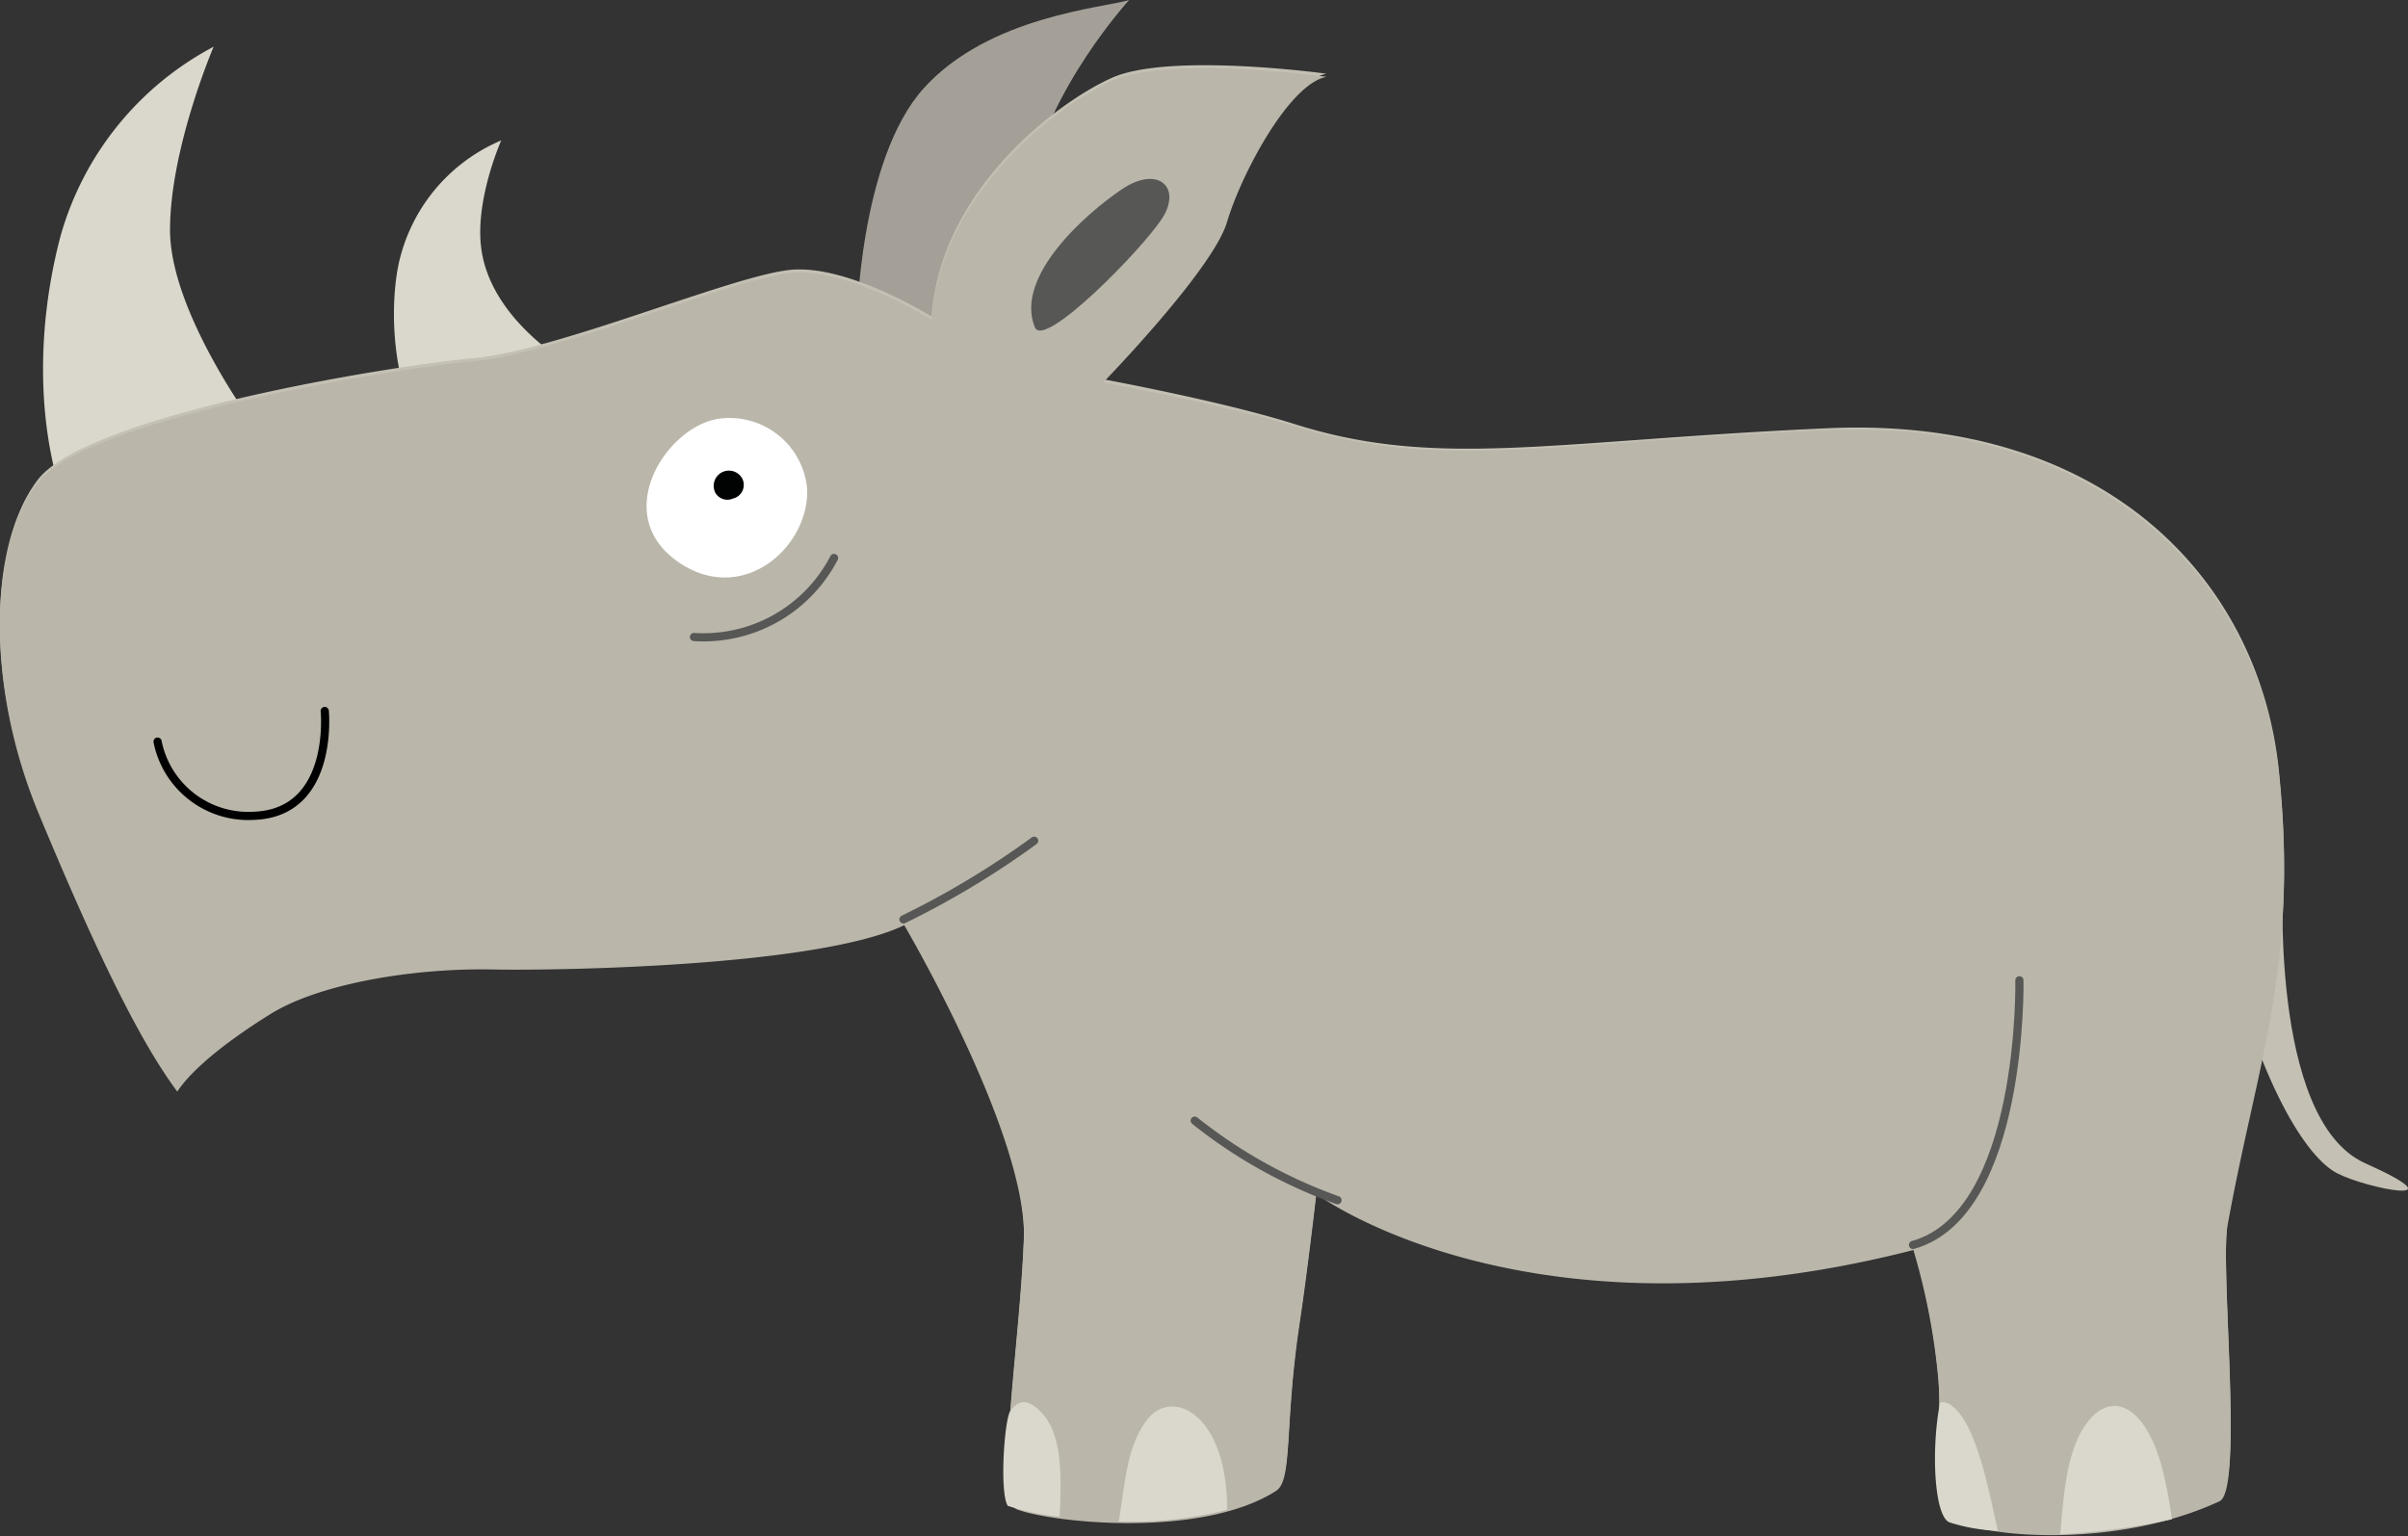 <svg xmlns="http://www.w3.org/2000/svg" viewBox="0 0 185.53 118.37"><rect x="0" y="0" width="185.53" height="118.37" fill="#333333" stroke="none"/><defs><style>.cls-1{fill:#c4c0b4;}.cls-2{fill:#a4a098;}.cls-3{fill:#dad8cc;}.cls-4{fill:#bab6aa;}.cls-5{fill:#575756;}.cls-6,.cls-7{fill:none;stroke-linecap:round;stroke-linejoin:round;stroke-width:0.63px;}.cls-6{stroke:#000;}.cls-7{stroke:#575756;}.cls-8{fill:#fff;}.cls-9{fill:#010202;}</style></defs><title>Rino</title><g id="Layer_2" data-name="Layer 2"><g id="Layer_1-2" data-name="Layer 1"><path class="cls-1" d="M175.92,67.17s-1.18,19.11,6.31,22.47.23,2-2.15.78-6-6.83-8.85-18.61S175.92,67.17,175.92,67.17Z"/><path class="cls-2" d="M66,25.1s.16-12.77,5.19-18.32S85.07.6,87,0c0,0-6.27,6.85-7.67,14.26s-9.13,13.41-9.13,13.41Z"/><path class="cls-3" d="M19.49,32.64S13.1,24,13.1,17.72,16.46,3.6,16.46,3.6A23.79,23.79,0,0,0,4.67,18.17C1.93,28.51,3.51,39.07,8,44.14Z"/><path class="cls-3" d="M43.64,27.94s-5.86-3.4-6.56-8.8c-.5-3.75,1.54-8.32,1.54-8.32a13.44,13.44,0,0,0-8,10c-.81,4.88.32,10.42,2,12.17S43.64,27.94,43.64,27.94Z"/><path class="cls-1" d="M13.66,83.86c1.24-1.88,4.17-4.1,7.22-6,3.78-2.33,11-3.53,17.05-3.41,5,.1,25.1-.22,31.74-3.39,0,0,9.51,16.17,9.22,24.26s-2.26,20-.57,20.74c2.45,1,14.17,2.33,20-1.41,1.31-.85.61-5,1.83-13,.63-4.23,1.27-9.88,1.27-9.88s16.06,12,46,4.33a50.83,50.83,0,0,1,1.94,10.19c.26,3.86-.38,9.83.86,10.5,3,1.61,13.12,2.22,20.79-1.34,1.87-.87,0-18,.63-21.33,2.32-12.76,5.47-20,3.94-34.76S162.13,32.05,140.84,33s-30,3.16-41-.29C94.18,30.91,85,29.23,85,29.23s8.45-8.68,9.54-12.37S99.32,6.23,102.2,5.68c0,0-12.13-1.67-16.56.33S72.43,14.83,71.78,24.4c0,0-6.37-4-10.81-3.61S43,27,36.48,27.6,6.66,32,2.89,37s-4,15.63.1,25.5S10.58,79.77,13.66,83.86Z"/><path class="cls-4" d="M13.66,84.12c1.24-1.88,4.17-4.11,7.22-6,3.78-2.33,11-3.53,17.05-3.41,5,.1,25.1-.22,31.74-3.41,0,0,9.51,16.16,9.22,24.26s-2.26,20-.57,20.74c2.45,1,14.17,2.33,20-1.41,1.31-.85.61-5,1.83-13,.63-4.23,1.27-9.88,1.27-9.88s16.06,12,46,4.32a50.64,50.64,0,0,1,1.94,10.2c.26,3.85-.38,9.83.86,10.5,3,1.59,13.12,2.23,20.79-1.34,1.87-.87,0-18,.63-21.33,2.32-12.76,5.47-20,3.94-34.76s-13.48-27.38-34.77-26.45-30,3.17-41-.29C94.18,31.16,85,29.47,85,29.47s8.45-8.68,9.54-12.36S99.32,6.47,102.2,5.92c0,0-12.13-1.69-16.56.33S72.43,15.07,71.78,24.64c0,0-6.37-4-10.81-3.61s-18,6.21-24.49,6.81S6.66,32.26,2.89,37.22s-4,15.64.1,25.5S10.58,80,13.66,84.12Z"/><path class="cls-5" d="M79.73,25.22c.68,1.75,8.27-6,9.81-8.39s-.31-4.13-3.11-2.24S78.15,21.32,79.73,25.22Z"/><path class="cls-6" d="M12.14,57.15a7.13,7.13,0,0,0,7.37,5.72c6.3-.19,5.51-8.08,5.51-8.08"/><path class="cls-7" d="M53.47,49.09A11.33,11.33,0,0,0,64.26,43"/><path class="cls-8" d="M52.58,43.52c4.83,3,9.76-1.42,9.61-5.83a6,6,0,0,0-6.73-5.43C51.35,32.77,46.74,39.88,52.58,43.52Z"/><path class="cls-7" d="M155.59,75.54s.36,18-8.2,20.4"/><path class="cls-7" d="M92.05,86.36a38.34,38.34,0,0,0,11,6.13"/><path class="cls-7" d="M79.68,64.79a66.34,66.34,0,0,1-10.07,6.06"/><path class="cls-3" d="M80.12,108.73c-.82-.79-1.54-1-2.27,0-.45.53-.86,6.21-.21,7.31a17.74,17.74,0,0,0,4,.84C81.82,113.32,81.78,110.34,80.12,108.73Z"/><path class="cls-3" d="M94.55,116.35c0-7.38-4.19-9.4-6.12-7-1.58,2-1.71,4.65-2.23,7.91A30.6,30.6,0,0,0,94.55,116.35Z"/><path class="cls-3" d="M150.4,108.35a1.07,1.07,0,0,0-.92-.27c-.71,3.57-.46,8.8.73,9.24a14,14,0,0,0,3.72.65C153.23,114.86,152.29,109.75,150.4,108.35Z"/><path class="cls-3" d="M167.34,117.08a32.55,32.55,0,0,0-.62-3.39c-1.23-5.36-4.09-6.85-6.14-3.73-1.46,2.21-1.62,5.87-1.84,8.27A53.64,53.64,0,0,0,167.34,117.08Z"/><path class="cls-9" d="M56.47,38.42a1.08,1.08,0,0,0,.72-1.54A1.17,1.17,0,0,0,55.13,38,1.07,1.07,0,0,0,56.47,38.42Z"/></g></g></svg>